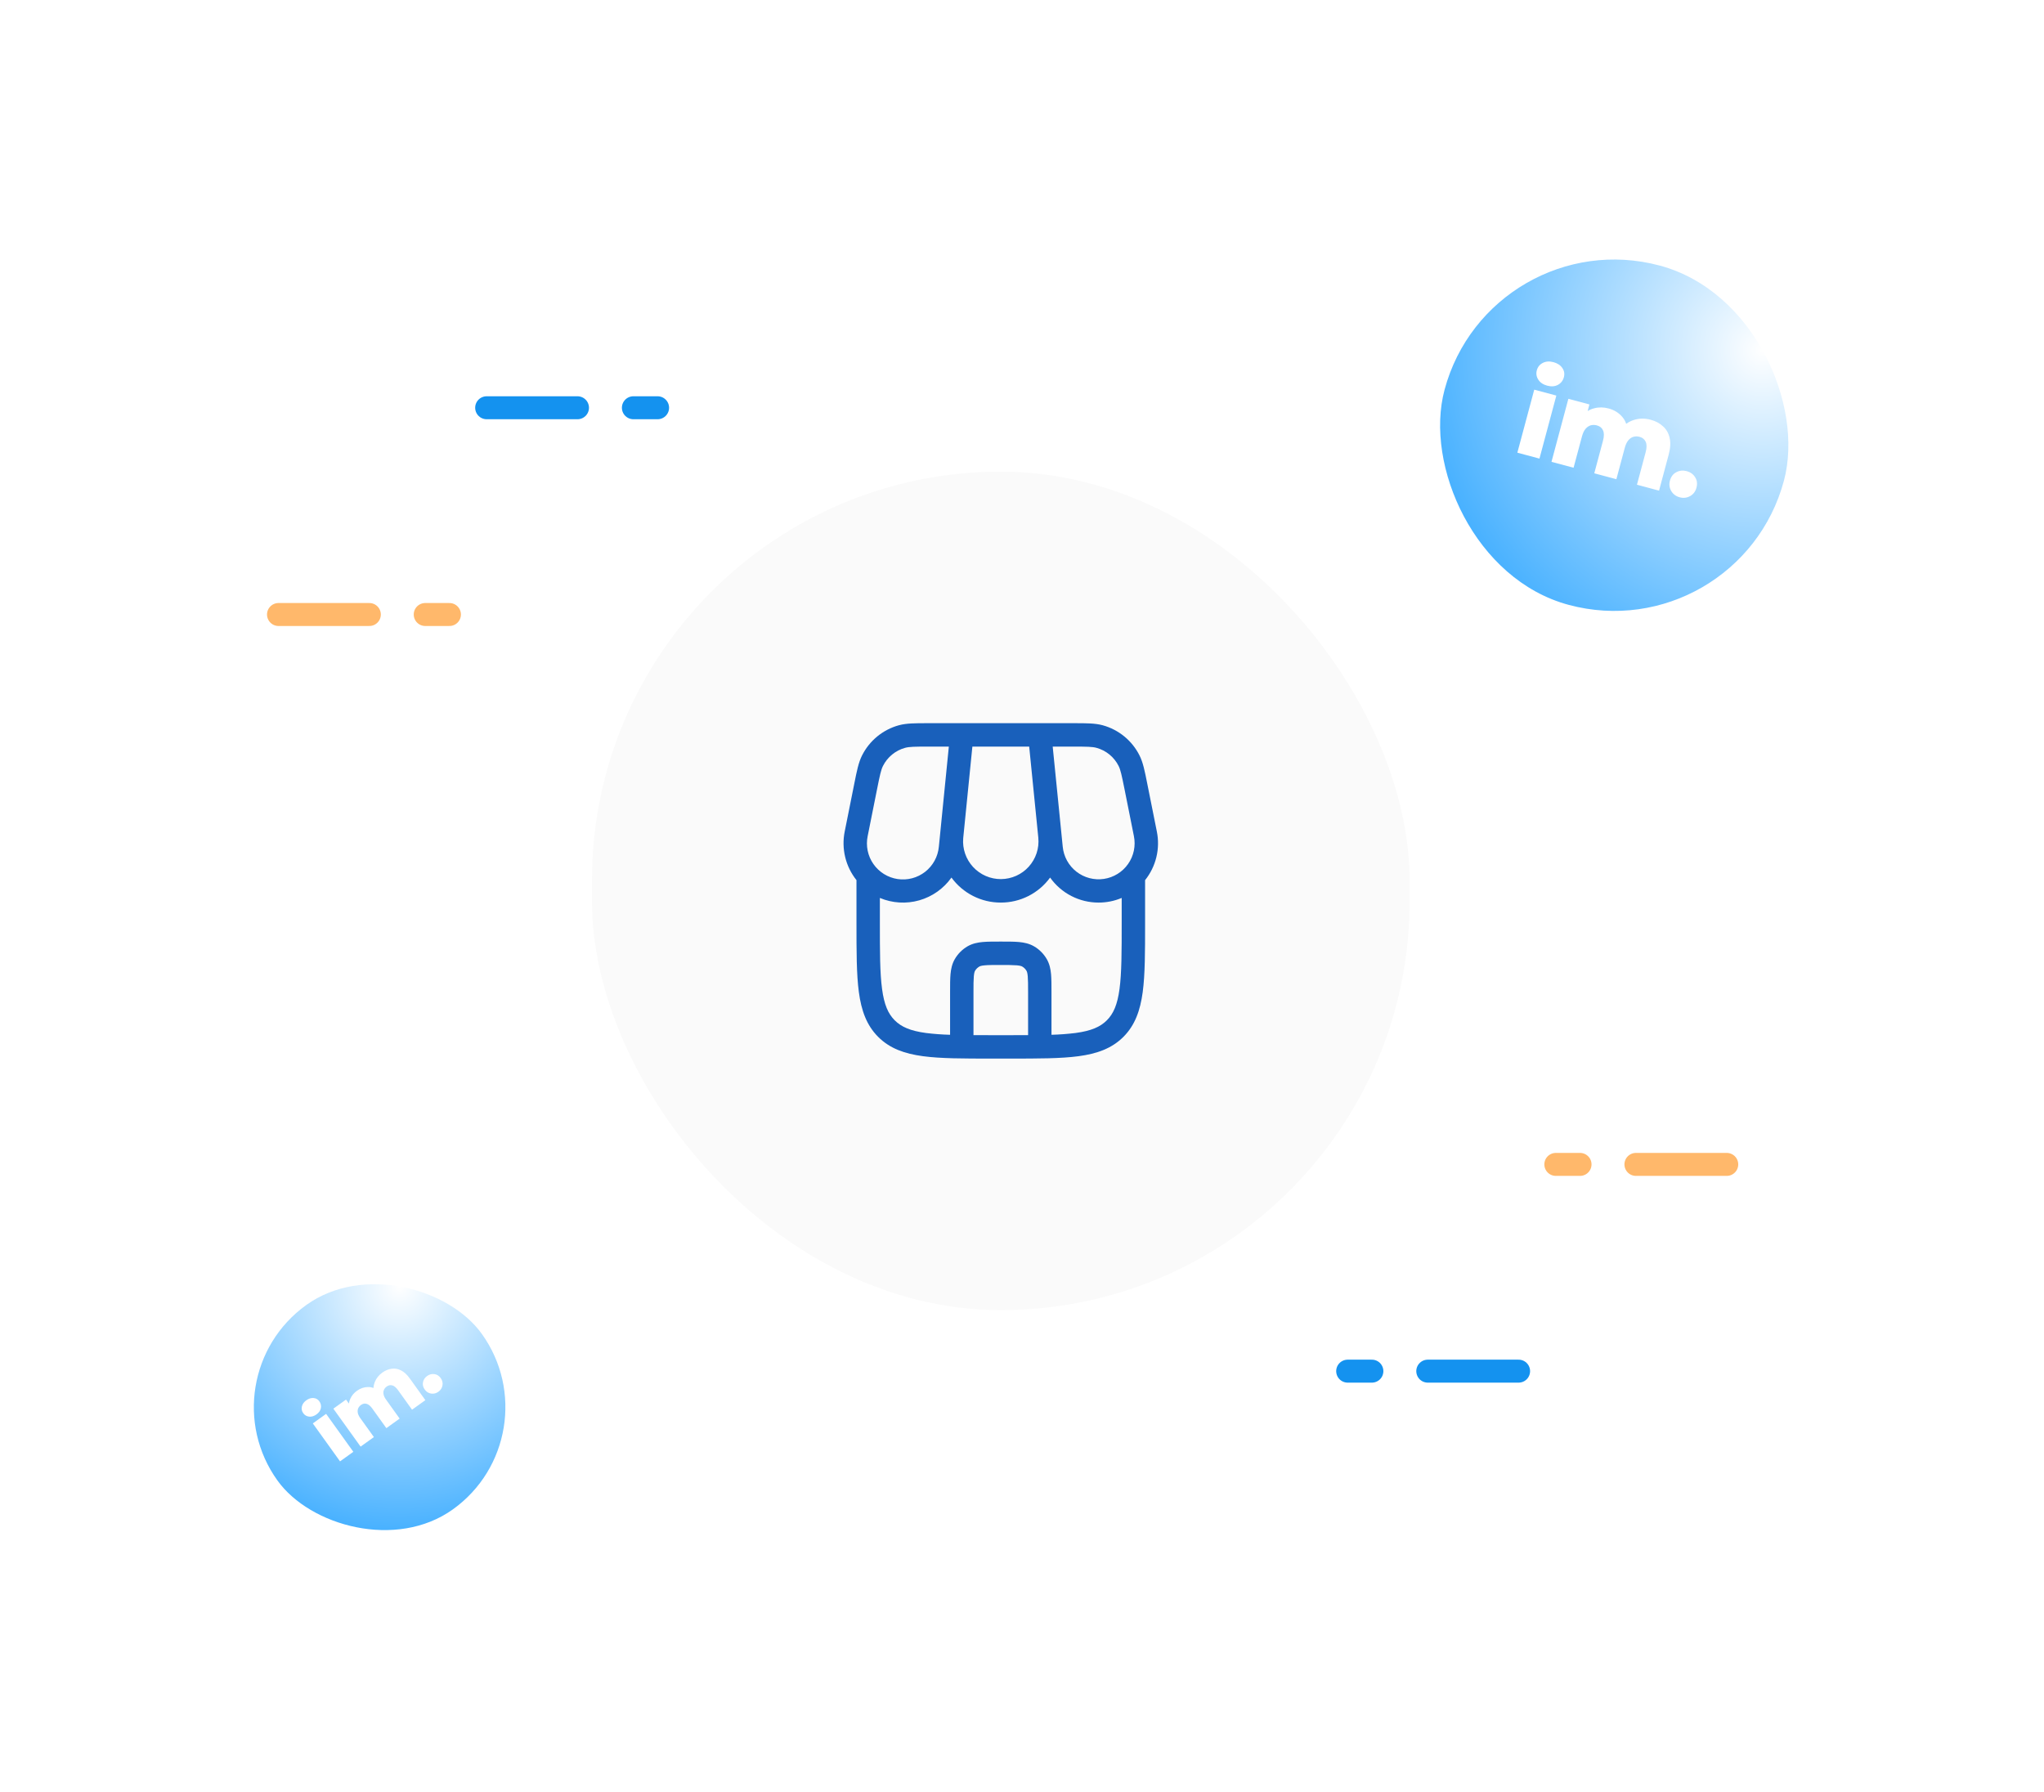 <svg width="195" height="171" viewBox="0 0 195 171" fill="none" xmlns="http://www.w3.org/2000/svg">
<rect x="56.474" y="45" width="78.002" height="80" rx="39.001" fill="#FAFAFA"/>
<path fill-rule="evenodd" clip-rule="evenodd" d="M88.491 69C87.299 69 86.482 69 85.752 69.198C84.998 69.405 84.295 69.769 83.69 70.265C83.085 70.761 82.591 71.38 82.24 72.079C81.902 72.752 81.743 73.554 81.509 74.724L80.586 79.335C80.423 80.144 80.439 80.978 80.633 81.779C80.826 82.581 81.194 83.33 81.709 83.975V88.06C81.709 90.796 81.709 92.963 81.936 94.658C82.171 96.402 82.666 97.815 83.779 98.93C84.892 100.043 86.305 100.537 88.051 100.772C89.746 101 91.913 101 94.647 101H96.304C99.039 101 101.206 101 102.902 100.772C104.646 100.537 106.058 100.043 107.173 98.93C108.286 97.815 108.781 96.402 109.016 94.658C109.243 92.961 109.243 90.796 109.243 88.06V83.976C109.758 83.332 110.125 82.582 110.319 81.78C110.513 80.978 110.528 80.144 110.364 79.335L109.441 74.724C109.209 73.554 109.049 72.752 108.712 72.079C108.361 71.379 107.867 70.761 107.262 70.265C106.656 69.768 105.953 69.405 105.198 69.198C104.47 69 103.653 69 102.459 69H88.491ZM104.805 86.116C105.563 86.118 106.313 85.967 107.011 85.673V87.977C107.011 90.815 107.008 92.832 106.803 94.362C106.602 95.858 106.224 96.721 105.594 97.35C104.964 97.98 104.101 98.358 102.602 98.559C101.842 98.652 101.079 98.709 100.313 98.729V94.627C100.313 93.972 100.313 93.406 100.272 92.945C100.227 92.454 100.129 91.969 99.864 91.512C99.57 91.002 99.148 90.579 98.639 90.285C98.182 90.022 97.697 89.924 97.206 89.879C96.744 89.837 96.179 89.837 95.524 89.837H95.427C94.772 89.837 94.208 89.837 93.745 89.879C93.254 89.924 92.77 90.022 92.313 90.285C91.804 90.579 91.381 91.002 91.087 91.512C90.823 91.969 90.725 92.454 90.68 92.943C90.639 93.408 90.639 93.972 90.639 94.625V98.729C89.873 98.709 89.108 98.653 88.347 98.559C86.851 98.358 85.988 97.98 85.358 97.35C84.728 96.721 84.35 95.858 84.15 94.36C83.943 92.832 83.941 90.815 83.941 87.977V85.673C85.131 86.174 86.456 86.255 87.697 85.902C88.939 85.548 90.023 84.782 90.77 83.729C91.31 84.47 92.018 85.073 92.836 85.488C93.654 85.903 94.559 86.118 95.476 86.116C96.393 86.118 97.298 85.903 98.116 85.488C98.934 85.073 99.642 84.47 100.182 83.729C100.705 84.468 101.398 85.07 102.203 85.486C103.007 85.901 103.9 86.117 104.805 86.116ZM92.871 98.764C93.449 98.766 94.069 98.767 94.732 98.767H96.22C96.883 98.767 97.503 98.766 98.081 98.764V94.674C98.081 93.959 98.079 93.496 98.048 93.146C98.018 92.811 97.966 92.689 97.93 92.628C97.832 92.459 97.692 92.318 97.523 92.22C97.462 92.184 97.34 92.134 97.005 92.103C96.496 92.072 95.986 92.061 95.476 92.07C94.76 92.07 94.297 92.07 93.948 92.103C93.611 92.132 93.491 92.184 93.43 92.22C93.26 92.318 93.118 92.458 93.02 92.628C92.986 92.687 92.934 92.811 92.904 93.146C92.873 93.496 92.871 93.959 92.871 94.674V98.764ZM90.52 71.233H88.656C87.236 71.233 86.744 71.243 86.345 71.352C85.892 71.476 85.471 71.694 85.107 71.992C84.744 72.289 84.448 72.66 84.237 73.08C84.051 73.45 83.946 73.93 83.667 75.323L82.777 79.773C82.682 80.231 82.682 80.703 82.776 81.161C82.87 81.619 83.056 82.053 83.324 82.437C83.591 82.82 83.934 83.145 84.332 83.392C84.729 83.638 85.172 83.801 85.635 83.871C86.097 83.94 86.569 83.914 87.021 83.795C87.473 83.675 87.896 83.465 88.264 83.177C88.632 82.888 88.938 82.528 89.162 82.117C89.386 81.707 89.524 81.255 89.567 80.789L89.67 79.768L89.676 79.706L90.52 71.233ZM91.891 79.977L92.766 71.233H98.186L99.056 79.928C99.104 80.425 99.049 80.927 98.893 81.402C98.736 81.877 98.483 82.314 98.148 82.686C97.814 83.057 97.406 83.355 96.95 83.56C96.493 83.764 96 83.872 95.5 83.876C95 83.879 94.505 83.778 94.046 83.579C93.587 83.381 93.175 83.089 92.835 82.722C92.496 82.355 92.237 81.922 92.074 81.449C91.911 80.976 91.849 80.475 91.891 79.977ZM104.607 71.352C104.208 71.243 103.716 71.233 102.296 71.233H100.429L101.386 80.788C101.431 81.252 101.57 81.702 101.794 82.111C102.019 82.52 102.324 82.879 102.692 83.166C103.059 83.453 103.481 83.662 103.933 83.781C104.384 83.9 104.854 83.926 105.315 83.857C105.777 83.788 106.219 83.626 106.616 83.38C107.012 83.135 107.355 82.811 107.622 82.429C107.89 82.047 108.077 81.614 108.172 81.158C108.267 80.701 108.268 80.23 108.175 79.773L107.286 75.323C107.006 73.93 106.901 73.45 106.716 73.08C106.506 72.66 106.209 72.289 105.846 71.991C105.482 71.694 105.06 71.476 104.607 71.352Z" fill="#1960BB"/>
<line x1="1.096" y1="-1.096" x2="3.405" y2="-1.096" transform="matrix(-1 0 0 1 63.831 40)" stroke="#1492EF" stroke-width="2.192" stroke-linecap="round"/>
<line x1="1.096" y1="-1.096" x2="9.761" y2="-1.096" transform="matrix(-1 0 0 1 56.189 40)" stroke="#1492EF" stroke-width="2.192" stroke-linecap="round"/>
<line x1="1.096" y1="-1.096" x2="3.405" y2="-1.096" transform="matrix(-1 0 0 1 43.972 59.726)" stroke="#FFB86B" stroke-width="2.192" stroke-linecap="round"/>
<line x1="1.096" y1="-1.096" x2="9.761" y2="-1.096" transform="matrix(-1 0 0 1 36.331 59.726)" stroke="#FFB86B" stroke-width="2.192" stroke-linecap="round"/>
<line x1="1.096" y1="-1.096" x2="3.405" y2="-1.096" transform="matrix(1 0 0 -1 127.474 129.726)" stroke="#1492EF" stroke-width="2.192" stroke-linecap="round"/>
<line x1="1.096" y1="-1.096" x2="9.761" y2="-1.096" transform="matrix(1 0 0 -1 135.115 129.726)" stroke="#1492EF" stroke-width="2.192" stroke-linecap="round"/>
<line x1="1.096" y1="-1.096" x2="3.405" y2="-1.096" transform="matrix(1 0 0 -1 147.332 110)" stroke="#FFB86B" stroke-width="2.192" stroke-linecap="round"/>
<line x1="1.096" y1="-1.096" x2="9.761" y2="-1.096" transform="matrix(1 0 0 -1 154.973 110)" stroke="#FFB86B" stroke-width="2.192" stroke-linecap="round"/>
<g filter="url(#filter0_d_1134_19927)">
<rect x="142.15" y="9" width="33.518" height="33.518" rx="16.759" transform="rotate(15 142.15 9)" fill="url(#paint0_radial_1134_19927)"/>
<path d="M144.758 31.19L146.369 25.178L148.477 25.742L146.866 31.755L144.758 31.19ZM147.601 24.795C147.217 24.692 146.935 24.501 146.756 24.223C146.576 23.945 146.529 23.647 146.615 23.329C146.7 23.011 146.889 22.777 147.184 22.626C147.478 22.475 147.817 22.451 148.202 22.554C148.586 22.657 148.869 22.844 149.05 23.114C149.233 23.377 149.282 23.668 149.197 23.986C149.108 24.319 148.915 24.564 148.619 24.723C148.333 24.876 147.993 24.9 147.601 24.795ZM157.483 28.049C157.949 28.174 158.337 28.381 158.648 28.67C158.969 28.954 159.18 29.32 159.282 29.767C159.391 30.217 159.363 30.752 159.196 31.373L158.275 34.812L156.167 34.247L156.996 31.152C157.111 30.723 157.113 30.391 157.002 30.155C156.893 29.912 156.698 29.753 156.417 29.677C156.217 29.624 156.023 29.623 155.834 29.676C155.646 29.728 155.481 29.843 155.338 30.018C155.198 30.187 155.086 30.427 155.003 30.737L154.204 33.721L152.096 33.157L152.925 30.061C153.04 29.633 153.042 29.3 152.931 29.064C152.829 28.823 152.634 28.664 152.345 28.586C152.138 28.531 151.941 28.529 151.752 28.582C151.571 28.637 151.406 28.751 151.256 28.925C151.116 29.093 151.004 29.333 150.921 29.643L150.121 32.627L148.014 32.063L149.625 26.05L151.632 26.588L151.184 28.263L150.912 27.679C151.249 27.31 151.638 27.069 152.08 26.958C152.524 26.839 152.983 26.843 153.456 26.97C153.996 27.114 154.432 27.382 154.763 27.772C155.104 28.156 155.267 28.66 155.25 29.282L154.601 28.953C154.947 28.522 155.37 28.228 155.873 28.069C156.384 27.905 156.921 27.898 157.483 28.049ZM160.244 35.447C159.889 35.352 159.621 35.153 159.44 34.851C159.26 34.549 159.218 34.217 159.315 33.854C159.416 33.477 159.619 33.21 159.922 33.054C160.228 32.89 160.558 32.856 160.913 32.951C161.268 33.046 161.537 33.241 161.719 33.535C161.904 33.823 161.945 34.155 161.844 34.532C161.747 34.895 161.545 35.161 161.238 35.333C160.93 35.504 160.599 35.542 160.244 35.447Z" fill="white"/>
</g>
<g filter="url(#filter1_d_1134_19927)">
<rect x="19.474" y="119.504" width="23.995" height="23.995" rx="11.997" transform="rotate(-35.658 19.474 119.504)" fill="url(#paint1_radial_1134_19927)"/>
<path d="M32.44 127.429L29.843 123.808L31.112 122.898L33.709 126.518L32.44 127.429ZM30.19 122.952C29.958 123.118 29.725 123.188 29.49 123.161C29.254 123.134 29.068 123.025 28.931 122.834C28.793 122.642 28.75 122.431 28.799 122.199C28.849 121.968 28.99 121.769 29.222 121.603C29.453 121.437 29.685 121.365 29.917 121.387C30.146 121.405 30.329 121.51 30.466 121.702C30.61 121.902 30.659 122.12 30.612 122.356C30.566 122.584 30.426 122.783 30.19 122.952ZM36.476 118.958C36.757 118.757 37.047 118.636 37.349 118.595C37.651 118.547 37.95 118.596 38.244 118.742C38.542 118.886 38.826 119.144 39.094 119.518L40.58 121.589L39.31 122.5L37.973 120.636C37.788 120.378 37.605 120.226 37.424 120.18C37.24 120.13 37.063 120.166 36.894 120.288C36.773 120.374 36.685 120.481 36.629 120.609C36.572 120.737 36.56 120.881 36.593 121.039C36.623 121.194 36.705 121.364 36.839 121.551L38.128 123.348L36.859 124.259L35.522 122.395C35.337 122.137 35.153 121.985 34.972 121.939C34.792 121.886 34.616 121.922 34.442 122.046C34.317 122.136 34.227 122.245 34.17 122.373C34.118 122.498 34.107 122.641 34.135 122.803C34.165 122.957 34.246 123.128 34.381 123.315L35.67 125.112L34.401 126.022L31.803 122.402L33.012 121.534L33.736 122.543L33.289 122.428C33.238 122.074 33.281 121.749 33.42 121.454C33.556 121.154 33.766 120.902 34.051 120.698C34.376 120.465 34.722 120.345 35.088 120.338C35.456 120.324 35.808 120.463 36.145 120.754L35.669 120.964C35.587 120.577 35.616 120.209 35.756 119.859C35.898 119.501 36.138 119.201 36.476 118.958ZM41.825 120.787C41.611 120.94 41.38 120.998 41.13 120.961C40.881 120.924 40.678 120.797 40.522 120.578C40.359 120.351 40.303 120.118 40.354 119.879C40.402 119.636 40.533 119.437 40.746 119.284C40.96 119.131 41.19 119.07 41.436 119.103C41.679 119.131 41.882 119.259 42.045 119.486C42.201 119.704 42.257 119.937 42.212 120.185C42.168 120.433 42.038 120.634 41.825 120.787Z" fill="white"/>
</g>
<defs>
<filter id="filter0_d_1134_19927" x="109.474" y="-3" width="89.051" height="89.051" filterUnits="userSpaceOnUse" color-interpolation-filters="sRGB">
<feFlood flood-opacity="0" result="BackgroundImageFix"/>
<feColorMatrix in="SourceAlpha" type="matrix" values="0 0 0 0 0 0 0 0 0 0 0 0 0 0 0 0 0 0 127 0" result="hardAlpha"/>
<feOffset dy="12"/>
<feGaussianBlur stdDeviation="12"/>
<feComposite in2="hardAlpha" operator="out"/>
<feColorMatrix type="matrix" values="0 0 0 0 0 0 0 0 0 0.283 0 0 0 0 1 0 0 0 0.16 0"/>
<feBlend mode="normal" in2="BackgroundImageFix" result="effect1_dropShadow_1134_19927"/>
<feBlend mode="normal" in="SourceGraphic" in2="effect1_dropShadow_1134_19927" result="shape"/>
</filter>
<filter id="filter1_d_1134_19927" x="-4.526" y="93.516" width="81.484" height="81.484" filterUnits="userSpaceOnUse" color-interpolation-filters="sRGB">
<feFlood flood-opacity="0" result="BackgroundImageFix"/>
<feColorMatrix in="SourceAlpha" type="matrix" values="0 0 0 0 0 0 0 0 0 0 0 0 0 0 0 0 0 0 127 0" result="hardAlpha"/>
<feOffset dy="12"/>
<feGaussianBlur stdDeviation="12"/>
<feComposite in2="hardAlpha" operator="out"/>
<feColorMatrix type="matrix" values="0 0 0 0 0 0 0 0 0 0.283 0 0 0 0 1 0 0 0 0.16 0"/>
<feBlend mode="normal" in2="BackgroundImageFix" result="effect1_dropShadow_1134_19927"/>
<feBlend mode="normal" in="SourceGraphic" in2="effect1_dropShadow_1134_19927" result="shape"/>
</filter>
<radialGradient id="paint0_radial_1134_19927" cx="0" cy="0" r="1" gradientUnits="userSpaceOnUse" gradientTransform="translate(170.43 14.237) rotate(133.698) scale(32.597)">
<stop stop-color="white"/>
<stop offset="1" stop-color="#48B1FF"/>
</radialGradient>
<radialGradient id="paint1_radial_1134_19927" cx="0" cy="0" r="1" gradientUnits="userSpaceOnUse" gradientTransform="translate(39.72 123.253) rotate(133.698) scale(23.335)">
<stop stop-color="white"/>
<stop offset="1" stop-color="#48B1FF"/>
</radialGradient>
</defs>
</svg>
